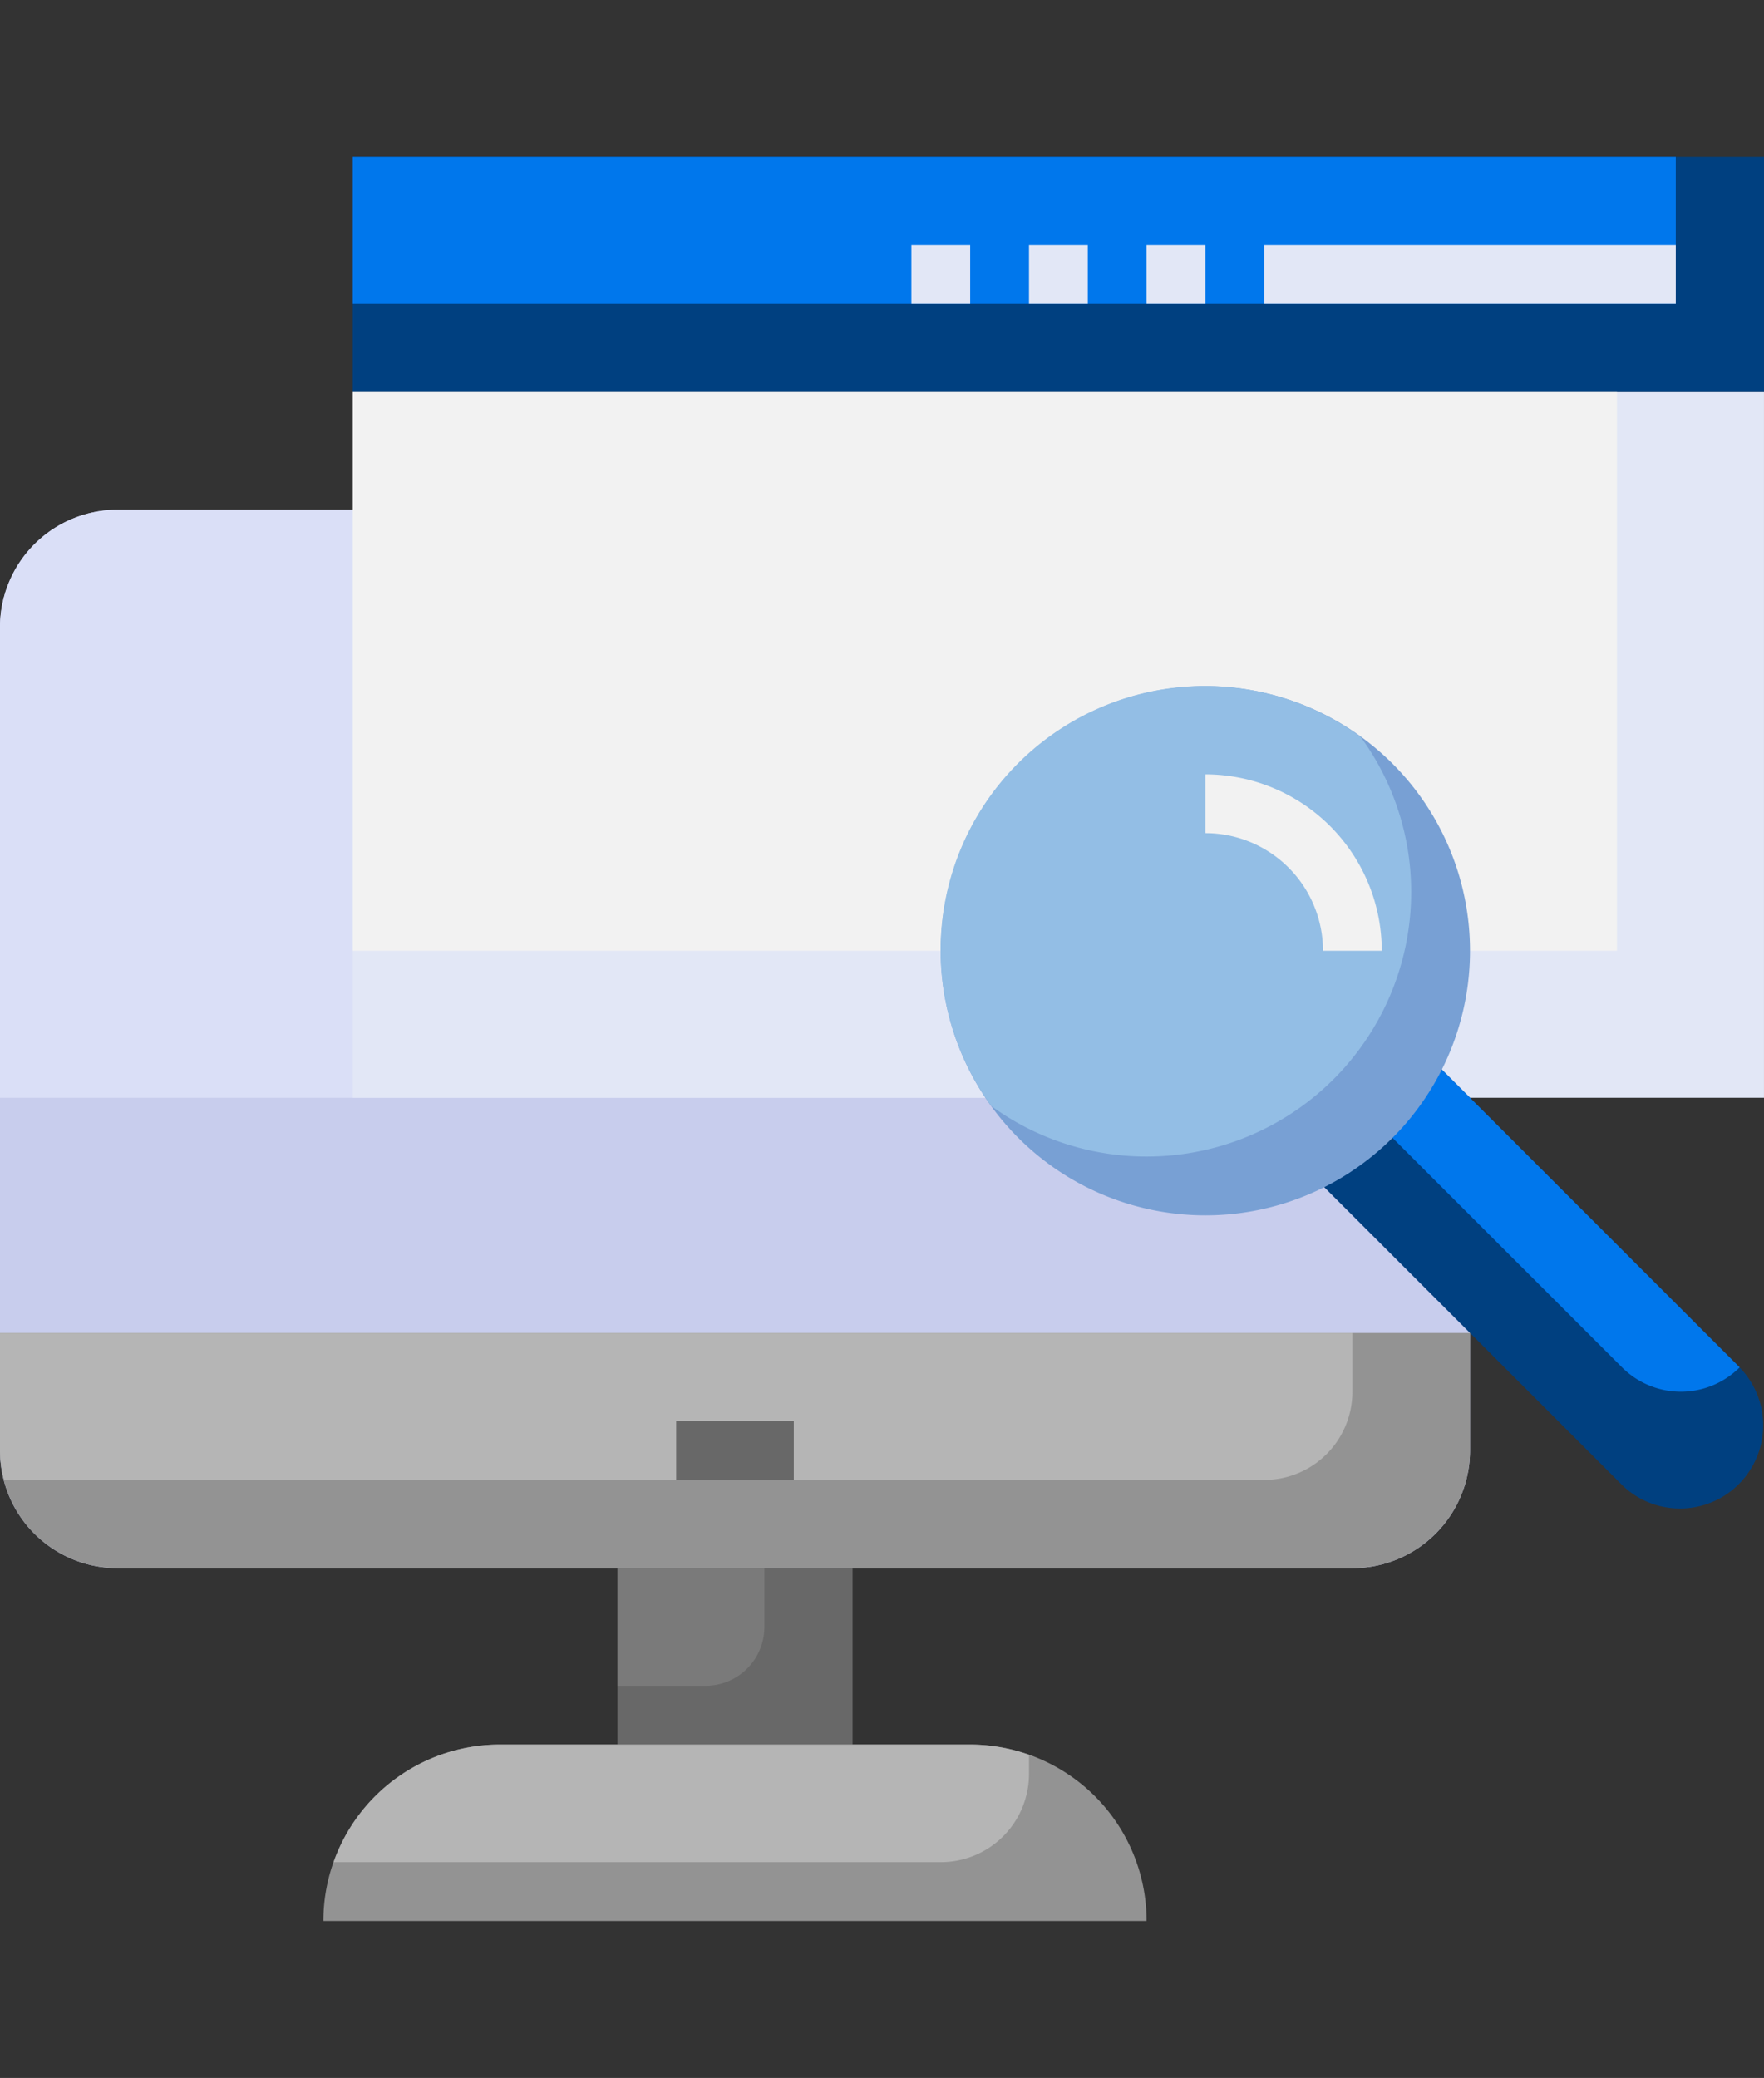 <svg xmlns="http://www.w3.org/2000/svg" xmlns:xlink="http://www.w3.org/1999/xlink" width="118" height="139" viewBox="0 0 118 139">
  <rect x="0" y="0" width="118" height="139" fill="#333333" stroke="none"/>
  <defs>
    <clipPath id="clip-path">
      <rect id="Rectángulo_5228" data-name="Rectángulo 5228" width="118" height="139" transform="translate(1035 2853)" fill="#ffd947" stroke="#707070" stroke-width="1"/>
    </clipPath>
  </defs>
  <g id="Enmascarar_grupo_66" data-name="Enmascarar grupo 66" transform="translate(-1035 -2853)" clip-path="url(#clip-path)">
    <g id="buscar" transform="translate(1031.066 2859.566)">
      <path id="Trazado_102280" data-name="Trazado 102280" d="M102.267,27.533V90.467A7.867,7.867,0,0,1,94.4,98.333H11.8a7.867,7.867,0,0,1-7.867-7.867V35.4A7.867,7.867,0,0,1,11.8,27.533Z" fill="#c8cded"/>
      <path id="Trazado_102281" data-name="Trazado 102281" d="M80.633,66.867V27.533H11.8A7.867,7.867,0,0,0,3.933,35.4V66.867Z" fill="#dadff7"/>
      <path id="Trazado_102282" data-name="Trazado 102282" d="M102.267,82.6v7.867A7.867,7.867,0,0,1,94.4,98.333H11.8a7.867,7.867,0,0,1-7.867-7.867V82.6Z" fill="#939393"/>
      <path id="Trazado_102283" data-name="Trazado 102283" d="M94.4,82.6H3.933v7.867a7.821,7.821,0,0,0,.277,1.967H88.5a5.9,5.9,0,0,0,5.9-5.9Z" fill="#b5b5b5"/>
      <path id="Trazado_102284" data-name="Trazado 102284" d="M45.233,98.333H60.967v11.8H45.233Z" fill="#686868"/>
      <path id="Trazado_102285" data-name="Trazado 102285" d="M55.067,102.267V98.333H45.233V106.2h5.9A3.933,3.933,0,0,0,55.067,102.267Z" fill="#7a7a7a"/>
      <path id="Trazado_102286" data-name="Trazado 102286" d="M27.533,3.933h94.4V19.667h-94.4Z" fill="#004080"/>
      <path id="Trazado_102287" data-name="Trazado 102287" d="M27.533,3.933h88.5v9.833h-88.5Z" fill="#0077ec"/>
      <path id="Trazado_102288" data-name="Trazado 102288" d="M27.533,19.667h94.4v47.2h-94.4Z" fill="#e2e7f6"/>
      <path id="Trazado_102289" data-name="Trazado 102289" d="M112.1,19.667H27.533V57.033H112.1Z" fill="#f2f2f2"/>
      <g id="Grupo_54369" data-name="Grupo 54369">
        <path id="Trazado_102290" data-name="Trazado 102290" d="M88.5,9.833h27.533v3.933H88.5Z" fill="#e2e7f6"/>
        <path id="Trazado_102291" data-name="Trazado 102291" d="M80.633,9.833h3.933v3.933H80.633Z" fill="#e2e7f6"/>
        <path id="Trazado_102292" data-name="Trazado 102292" d="M72.767,9.833H76.7v3.933H72.767Z" fill="#e2e7f6"/>
        <path id="Trazado_102293" data-name="Trazado 102293" d="M64.9,9.833h3.933v3.933H64.9Z" fill="#e2e7f6"/>
      </g>
      <path id="Trazado_102294" data-name="Trazado 102294" d="M80.633,121.933H25.567a11.8,11.8,0,0,1,11.8-11.8H68.833a11.8,11.8,0,0,1,11.8,11.8Z" fill="#939393"/>
      <path id="Trazado_102295" data-name="Trazado 102295" d="M49.167,88.5h7.867v3.933H49.167Z" fill="#686868"/>
      <path id="Trazado_102296" data-name="Trazado 102296" d="M72.767,112.1v-1.28a11.743,11.743,0,0,0-3.933-.686H37.367A11.8,11.8,0,0,0,26.253,118H66.867A5.9,5.9,0,0,0,72.767,112.1Z" fill="#b5b5b5"/>
      <path id="Trazado_102297" data-name="Trazado 102297" d="M90.467,70.8l21.972,21.972A5.563,5.563,0,0,0,120.3,84.9L98.333,62.933Z" fill="#004080"/>
      <path id="Trazado_102298" data-name="Trazado 102298" d="M94.4,66.867,112.438,84.9a5.564,5.564,0,0,0,7.867,0L98.333,62.933Z" fill="#0077ec"/>
      <path id="Trazado_102299" data-name="Trazado 102299" d="M102.267,57.033A17.7,17.7,0,0,1,86.532,74.625a18.03,18.03,0,0,1-1.965.108,17.7,17.7,0,1,1,17.7-17.7Z" fill="#78a0d4"/>
      <path id="Trazado_102300" data-name="Trazado 102300" d="M98.333,53.1a17.6,17.6,0,0,0-3.385-10.382,17.678,17.678,0,0,0-24.7,24.7A17.6,17.6,0,0,0,80.633,70.8a18.029,18.029,0,0,0,1.967-.108A17.7,17.7,0,0,0,98.333,53.1Z" fill="#93bee5"/>
      <path id="Trazado_102301" data-name="Trazado 102301" d="M96.367,57.033H92.433a7.867,7.867,0,0,0-7.867-7.867V45.233a11.812,11.812,0,0,1,11.8,11.8Z" fill="#f2f2f2"/>
    </g>
  </g>
</svg>
